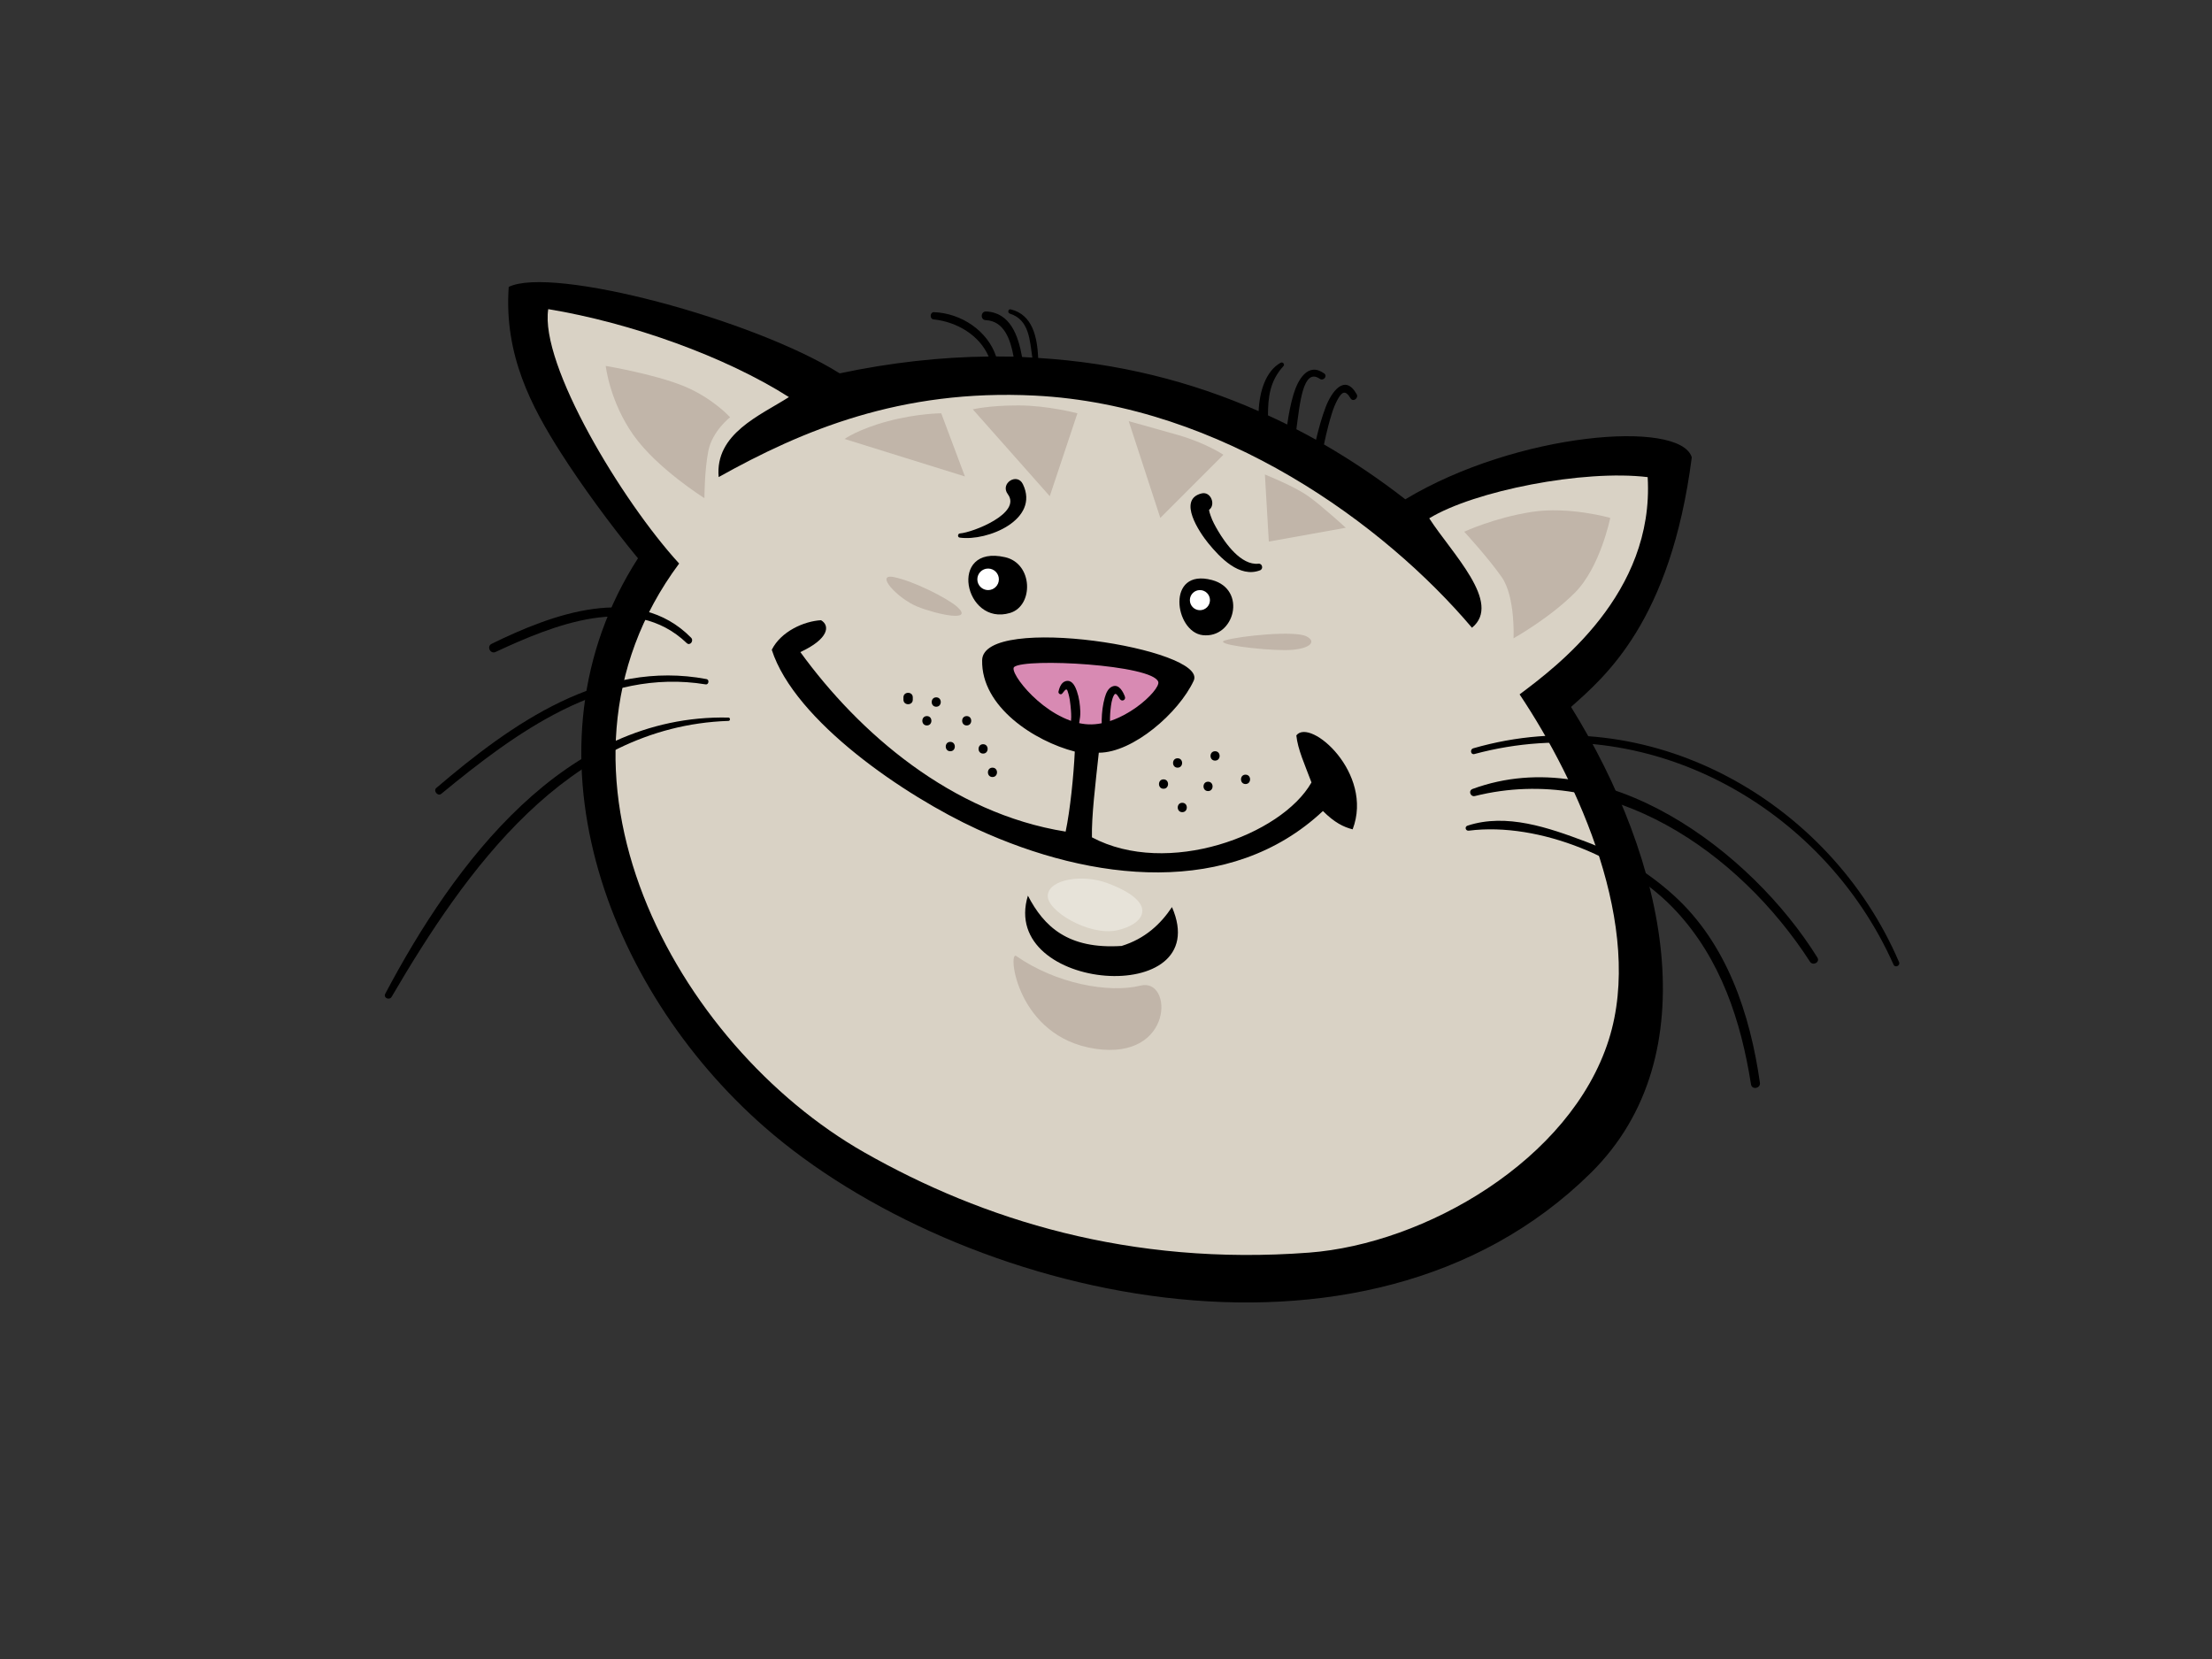 <?xml version="1.0" encoding="utf-8"?>
<!-- Generator: Adobe Illustrator 17.0.0, SVG Export Plug-In . SVG Version: 6.00 Build 0)  -->
<!DOCTYPE svg PUBLIC "-//W3C//DTD SVG 1.1//EN" "http://www.w3.org/Graphics/SVG/1.1/DTD/svg11.dtd">
<svg version="1.1" id="Layer_1" xmlns="http://www.w3.org/2000/svg" xmlns:xlink="http://www.w3.org/1999/xlink" x="0px" y="0px"
	 width="800px" height="600px" viewBox="0 0 800 600" enable-background="new 0 0 800 600" xml:space="preserve">
<rect x="0" y="0" width="800" height="600" fill="#333333" stroke="none"/>
<g>
	<path fill-rule="evenodd" clip-rule="evenodd" d="M183.983,103.764c15.736-7.709,88.521,11.726,119.703,31.264
		c18.702-3.957,36.651-5.895,53.876-6.089c-3.319-7.688-11.426-12.531-19.932-13.426c-1.485-0.155-1.32-2.674,0.173-2.614
		c9.909,0.398,19.391,6.771,22.456,16.02c2.112,0,4.224,0.01,6.32,0.063c-1.136-6.285-3.456-12.897-10.078-13.193
		c-2.026-0.09-1.861-3.238,0.168-3.142c8.718,0.415,11.59,8.73,12.977,16.459c1.25,0.047,2.472,0.16,3.715,0.225
		c-0.944-6.359-1.109-13.671-8.115-15.896c-0.948-0.302-0.678-1.796,0.329-1.548c8.04,1.992,9.552,10.297,9.905,17.573
		c28.745,1.765,55.349,8.464,79.725,19.237c0.278-7.004,2.52-14.445,7.931-17.495c0.772-0.435,1.665,0.521,1.03,1.213
		c-4.96,5.425-5.579,11.394-5.579,17.81c2.335,1.074,4.663,2.165,6.959,3.309c0.529-3.691,1.199-7.368,2.272-10.934
		c1.536-5.105,5.141-11.803,11.085-7.544c1.324,0.952-0.259,2.862-1.579,1.953c-6.105-4.22-7.217,9.053-8.475,18.226
		c2.39,1.242,4.773,2.486,7.112,3.808c0.952-4.02,2.037-8.007,3.507-11.866c1.999-5.241,6.837-12.3,11.175-4.624
		c0.842,1.487-1.336,2.984-2.21,1.495c-1.877-3.191-3.178-2.316-4.737,0.574c-1.579,2.913-2.445,6.255-3.307,9.439
		c-0.592,2.204-1.085,4.432-1.556,6.669c10.235,5.94,20.057,12.558,29.415,19.856c40.095-24.154,99.343-29.005,103.61-15.185
		c-7.688,59.683-31.675,79.533-43.669,90.277c34.324,55.239,50.22,126.05,7.112,168.563
		c-82.217,81.076-228.96,44.535-298.818-16.637c-57.677-50.498-89.681-137.413-45.75-205.685
		c-9.98-12.078-20.645-26.76-27.992-38.309C192.301,147.184,182.255,128.49,183.983,103.764z"/>
	<path fill-rule="evenodd" clip-rule="evenodd" fill="#D9D2C5" d="M285.325,143.611c-10.344,6.622-26.813,13.206-25.41,28.932
		c30.147-16.844,65.807-31.924,114.339-29.473c67.731,3.417,126.642,46.782,158.105,83.956c11.026-8.973-7.178-26.754-15.453-39.576
		c16.339-9.953,55.811-17.713,78.996-14.892c2.48,42.18-33.082,68.652-46.318,78.573c21.327,31.91,45.115,84.281,32.255,124.898
		c-13.816,43.649-66.611,73.851-108.434,77.002c-64.828,4.89-118.116-11.974-160.755-36.213
		c-68.146-38.736-122.778-137.962-67.029-213.012c-20.677-22.559-50.44-71.955-47.344-92.006
		C228.185,116.759,262.192,128.908,285.325,143.611z"/>
	<path fill-rule="evenodd" clip-rule="evenodd" d="M363.486,201.511c-20.845-4.733-14.748,25.163,1.838,20.163
		C373.878,219.096,373.686,203.822,363.486,201.511z"/>
	<path fill-rule="evenodd" clip-rule="evenodd" d="M438.333,209.778c-16.727-4.467-13.577,18.792-3.335,19.936
		C446.522,231,451.114,213.187,438.333,209.778z"/>
	<path fill-rule="evenodd" clip-rule="evenodd" d="M289.455,235.835c21.162,29.159,54.589,58.312,95.946,64.925
		c1.658-7.852,2.899-20.257,3.311-28.94c-14.474-3.73-33.909-16.135-33.505-33.093c0.423-16.951,81.891-4.13,76.512,7.452
		c-5.38,11.574-21.915,26.049-34.324,26.049c-1.242,11.574-2.641,22.851-2.484,30.601c27.243,14.498,68.522-0.705,79.403-19.85
		c-2.484-6.614-4.968-11.99-5.478-17.013c4.96-6.481,28.117,13.628,20.367,33.971c-3.311-0.823-6.614-2.484-10.752-6.622
		c-33.372,31.315-83.412,25.704-125.09,6.551c-26.017-11.966-65.937-39.034-74.243-64.863c3.311-6.614,11.579-10.336,17.816-10.697
		C300.258,226.243,299.795,231.054,289.455,235.835z"/>
	<path fill-rule="evenodd" clip-rule="evenodd" fill="#D88AB3" d="M366.797,241.211c-2.198,1.763,11.03,19.035,25.633,20.673
		c12.954,1.473,27.44-12.382,26.468-15.297C416.83,240.38,370.927,237.904,366.797,241.211z"/>
	<path fill-rule="evenodd" clip-rule="evenodd" d="M371.754,323.925c-10.642,34.927,68.076,40.875,52.109,4.138
		c-4.137,6.199-9.78,11.449-18.2,14.051C386.24,343.383,377.541,335.092,371.754,323.925z"/>
	<path fill-rule="evenodd" clip-rule="evenodd" fill="#C1B5A9" d="M486.727,190.871c0,0-8.569-7.852-13.561-11.418
		c-4.996-3.571-15.701-7.852-15.701-7.852l1.422,24.268L486.727,190.871z"/>
	<path fill-rule="evenodd" clip-rule="evenodd" fill="#C1B5A9" d="M442.471,164.462c0,0-6.422-4.283-16.418-7.135
		c-9.987-2.853-17.836-4.998-17.836-4.998l11.422,34.972L442.471,164.462z"/>
	<path fill-rule="evenodd" clip-rule="evenodd" fill="#C1B5A9" d="M389.66,149.476c0,0-10.712-2.854-21.417-2.854
		c-10.705,0-16.41,1.426-16.41,1.426l27.831,31.405L389.66,149.476z"/>
	<path fill-rule="evenodd" clip-rule="evenodd" fill="#C1B5A9" d="M348.977,172.316l-8.565-22.84c0,0-8.561,0-19.274,2.853
		c-10.705,2.86-15.701,6.426-15.701,6.426L348.977,172.316z"/>
	<path fill-rule="evenodd" clip-rule="evenodd" fill="#C1B5A9" d="M264.045,150.905c0,0-6.422,4.994-7.856,12.133
		c-1.422,7.139-1.422,17.128-1.422,17.128s-17.135-10.706-25.7-22.839c-8.561-12.133-9.995-24.981-9.995-24.981
		s17.135,2.852,27.839,7.135C257.623,143.761,264.045,150.905,264.045,150.905z"/>
	<path fill-rule="evenodd" clip-rule="evenodd" fill="#C1B5A9" d="M529.554,192.305c0,0,10.701-5.003,24.262-7.143
		c13.561-2.143,28.548,2.139,28.548,2.139s-3.566,17.845-12.844,27.124c-9.282,9.278-22.126,16.418-22.126,16.418
		s0.709-14.991-4.283-22.13C538.115,201.581,529.554,192.305,529.554,192.305z"/>
	<path fill-rule="evenodd" clip-rule="evenodd" fill="#C1B5A9" d="M412.5,356.455c-11.418,2.852-30.696-0.713-44.966-10.705
		c-3.15-2.202,0,29.262,28.548,33.548C424.631,383.584,424.286,353.508,412.5,356.455z"/>
	<path fill-rule="evenodd" clip-rule="evenodd" fill="#E7E3D9" d="M400.365,319.341c-8.722-3.229-20.7-1.434-21.417,4.279
		c-0.709,5.713,14.995,14.991,24.991,12.852C413.926,334.324,419.639,326.487,400.365,319.341z"/>
	<path fill-rule="evenodd" clip-rule="evenodd" fill="#C1B5A9" d="M346.12,219.417c-3.416-3.033-15.704-9.278-22.843-10.705
		c-7.128-1.426,1.434,7.852,8.573,10.705C338.981,222.277,352.543,225.13,346.12,219.417z"/>
	<path fill-rule="evenodd" clip-rule="evenodd" fill="#C1B5A9" d="M443.188,231.556c5.533-1.583,24.983-3.573,29.262-1.434
		c4.283,2.147,0.717,5-7.844,5C456.032,235.121,438.196,232.982,443.188,231.556z"/>
	<path fill-rule="evenodd" clip-rule="evenodd" d="M450.46,280.166c2.19,0,2.19,3.393,0,3.393
		C448.282,283.559,448.282,280.166,450.46,280.166z"/>
	<path fill-rule="evenodd" clip-rule="evenodd" d="M439.446,271.695c2.19,0,2.19,3.393,0,3.393
		C437.259,275.088,437.259,271.695,439.446,271.695z"/>
	<path fill-rule="evenodd" clip-rule="evenodd" d="M436.911,282.713c2.178,0,2.178,3.393,0,3.393
		C434.72,286.106,434.72,282.713,436.911,282.713z"/>
	<path fill-rule="evenodd" clip-rule="evenodd" d="M427.589,290.337c2.183,0,2.183,3.393,0,3.393
		C425.399,293.731,425.399,290.337,427.589,290.337z"/>
	<path fill-rule="evenodd" clip-rule="evenodd" d="M420.803,281.866c2.186,0,2.186,3.393,0,3.393
		C418.62,285.26,418.62,281.866,420.803,281.866z"/>
	<path fill-rule="evenodd" clip-rule="evenodd" d="M425.885,274.241c2.19,0,2.19,3.393,0,3.393
		C423.706,277.635,423.706,274.241,425.885,274.241z"/>
	<path fill-rule="evenodd" clip-rule="evenodd" d="M355.552,269.155c2.186,0,2.186,3.386,0,3.386
		C353.362,272.541,353.362,269.155,355.552,269.155z"/>
	<path fill-rule="evenodd" clip-rule="evenodd" d="M343.683,268.309c2.19,0,2.19,3.386,0,3.386
		C341.497,271.695,341.497,268.309,343.683,268.309z"/>
	<path fill-rule="evenodd" clip-rule="evenodd" d="M349.612,258.984c2.19,0,2.19,3.385,0,3.385
		C347.433,262.369,347.433,258.984,349.612,258.984z"/>
	<path fill-rule="evenodd" clip-rule="evenodd" d="M338.597,252.205c2.19,0,2.19,3.393,0,3.393
		C336.419,255.598,336.419,252.205,338.597,252.205z"/>
	<path fill-rule="evenodd" clip-rule="evenodd" d="M335.216,258.984c2.182,0,2.182,3.385,0,3.385
		C333.03,262.369,333.03,258.984,335.216,258.984z"/>
	<path fill-rule="evenodd" clip-rule="evenodd" d="M330.122,252.205v0.847c0,2.186-3.381,2.186-3.381,0v-0.847
		C326.741,250.019,330.122,250.019,330.122,252.205z"/>
	<path fill-rule="evenodd" clip-rule="evenodd" d="M358.941,277.635c2.187,0,2.187,3.386,0,3.386
		C356.751,281.02,356.751,277.635,358.941,277.635z"/>
	<path fill-rule="evenodd" clip-rule="evenodd" d="M434.572,178.45c3.374-0.829,5.211,4.15,2.715,5.932
		c0.024,0.698,0.341,1.473,0.548,2.108c0.635,1.912,1.63,3.699,2.645,5.427c2.669,4.539,8.362,12.626,14.658,11.953
		c1.399-0.149,1.877,1.889,0.568,2.39c-7.441,2.86-14.478-4.6-18.768-9.859C433.913,192.681,425.685,180.64,434.572,178.45z"/>
	<path fill-rule="evenodd" clip-rule="evenodd" d="M347.187,192.92c4.588-0.325,22.455-7.284,17.299-14.204
		c-2.911-3.916,3.378-7.872,5.442-3.634c6.258,12.842-12.812,20.77-22.84,19.35C346.207,194.303,346.34,192.979,347.187,192.92z"/>
	<path fill-rule="evenodd" clip-rule="evenodd" d="M398.441,260.363c0.051-2.703,0.384-5.478,1.121-8.087
		c0.451-1.598,1.223-3.534,2.95-4.083c2.276-0.737,3.687,2.046,4.314,3.715c0.47,1.238-1.066,1.999-1.806,0.925
		c-0.658-0.956-1.43-2.703-2.143-1.411c-0.831,1.497-1.042,3.472-1.23,5.141c-0.223,1.983-0.255,3.989-0.16,5.987
		c0.07,1.473,0.882,3.252,0.595,4.67c-0.262,1.316-1.25,0.713-1.995,0.917C398.433,268.584,398.429,261.053,398.441,260.363z"/>
	<path fill-rule="evenodd" clip-rule="evenodd" d="M386.154,246.25c1.853,0,2.813,2.288,3.315,3.722
		c0.831,2.382,1.152,4.898,1.238,7.406c0.094,2.625-0.737,4.96-0.886,7.492c-0.235,4.137-6.332,0.87-3.514-1.536
		c1.661-1.418,1.019-6.442,0.846-8.291c-0.122-1.364-0.345-2.704-0.705-4.028c-0.568-2.116-0.737-2.234-2.265-0.204
		c-0.482,0.65-1.536,0.055-1.364-0.69C383.223,248.373,384.026,246.25,386.154,246.25z"/>
	<path fill-rule="evenodd" clip-rule="evenodd" fill="#FFFFFF" d="M430.332,217.05c0,2.006,1.626,3.636,3.632,3.636
		c2.01,0,3.636-1.63,3.636-3.636s-1.626-3.636-3.636-3.636C431.958,213.415,430.332,215.044,430.332,217.05z"/>
	<path fill-rule="evenodd" clip-rule="evenodd" fill="#FFFFFF" d="M353.467,209.52c0,2.147,1.744,3.895,3.899,3.895
		c2.147,0,3.891-1.748,3.891-3.895c0-2.155-1.744-3.895-3.891-3.895C355.211,205.625,353.467,207.364,353.467,209.52z"/>
	<path fill-rule="evenodd" clip-rule="evenodd" d="M139.327,359.416c24.897-47.113,65.035-101.24,124.158-99.892
		c0.686,0.016,0.686,1.176,0.004,1.199c-58.296,1.928-95.135,54.095-121.838,99.775
		C140.831,361.901,138.547,360.898,139.327,359.416z"/>
	<path fill-rule="evenodd" clip-rule="evenodd" d="M157.797,284.977c27.291-23.298,59.91-46.533,97.745-39.371
		c1.085,0.211,0.772,2.092-0.321,1.912c-36.965-6.066-68.691,17.413-95.649,39.598C158.35,288.12,156.594,286.004,157.797,284.977z"
		/>
	<path fill-rule="evenodd" clip-rule="evenodd" d="M177.804,232.849c21.566-10.579,52.364-22.31,72.131-2.226
		c1.117,1.136-0.4,3.088-1.575,1.959c-19.278-18.51-48.387-6.426-69.122,3.205C177.318,236.681,175.908,233.781,177.804,232.849z"/>
	<path fill-rule="evenodd" clip-rule="evenodd" d="M532.822,270.637c62.786-18.189,128.778,18.463,153.991,77.315
		c0.553,1.293-1.414,2.21-1.99,0.917c-25.618-57.512-89.575-92.878-151.609-76.155C531.893,273.066,531.529,271.005,532.822,270.637
		z"/>
	<path fill-rule="evenodd" clip-rule="evenodd" d="M532.594,285.33c47.677-17.476,100.731,22.467,124.687,60.984
		c1.05,1.693-1.63,3.127-2.692,1.473c-25.68-39.755-72.39-72.041-121.148-59.894C531.768,288.308,530.949,285.934,532.594,285.33z"
		/>
	<path fill-rule="evenodd" clip-rule="evenodd" d="M530.757,298.605c14.098-4.616,29.328,0.744,42.67,5.752
		c11.778,4.42,22.616,11.049,31.93,19.489c19.192,17.405,27.573,42.772,31.138,67.723c0.302,2.084-2.892,2.696-3.221,0.603
		c-3.628-23.008-10.932-45.217-27.005-62.59c-17.499-18.918-49.464-32.412-75.066-29.16
		C530.016,300.572,529.593,298.989,530.757,298.605z"/>
</g>
</svg>

